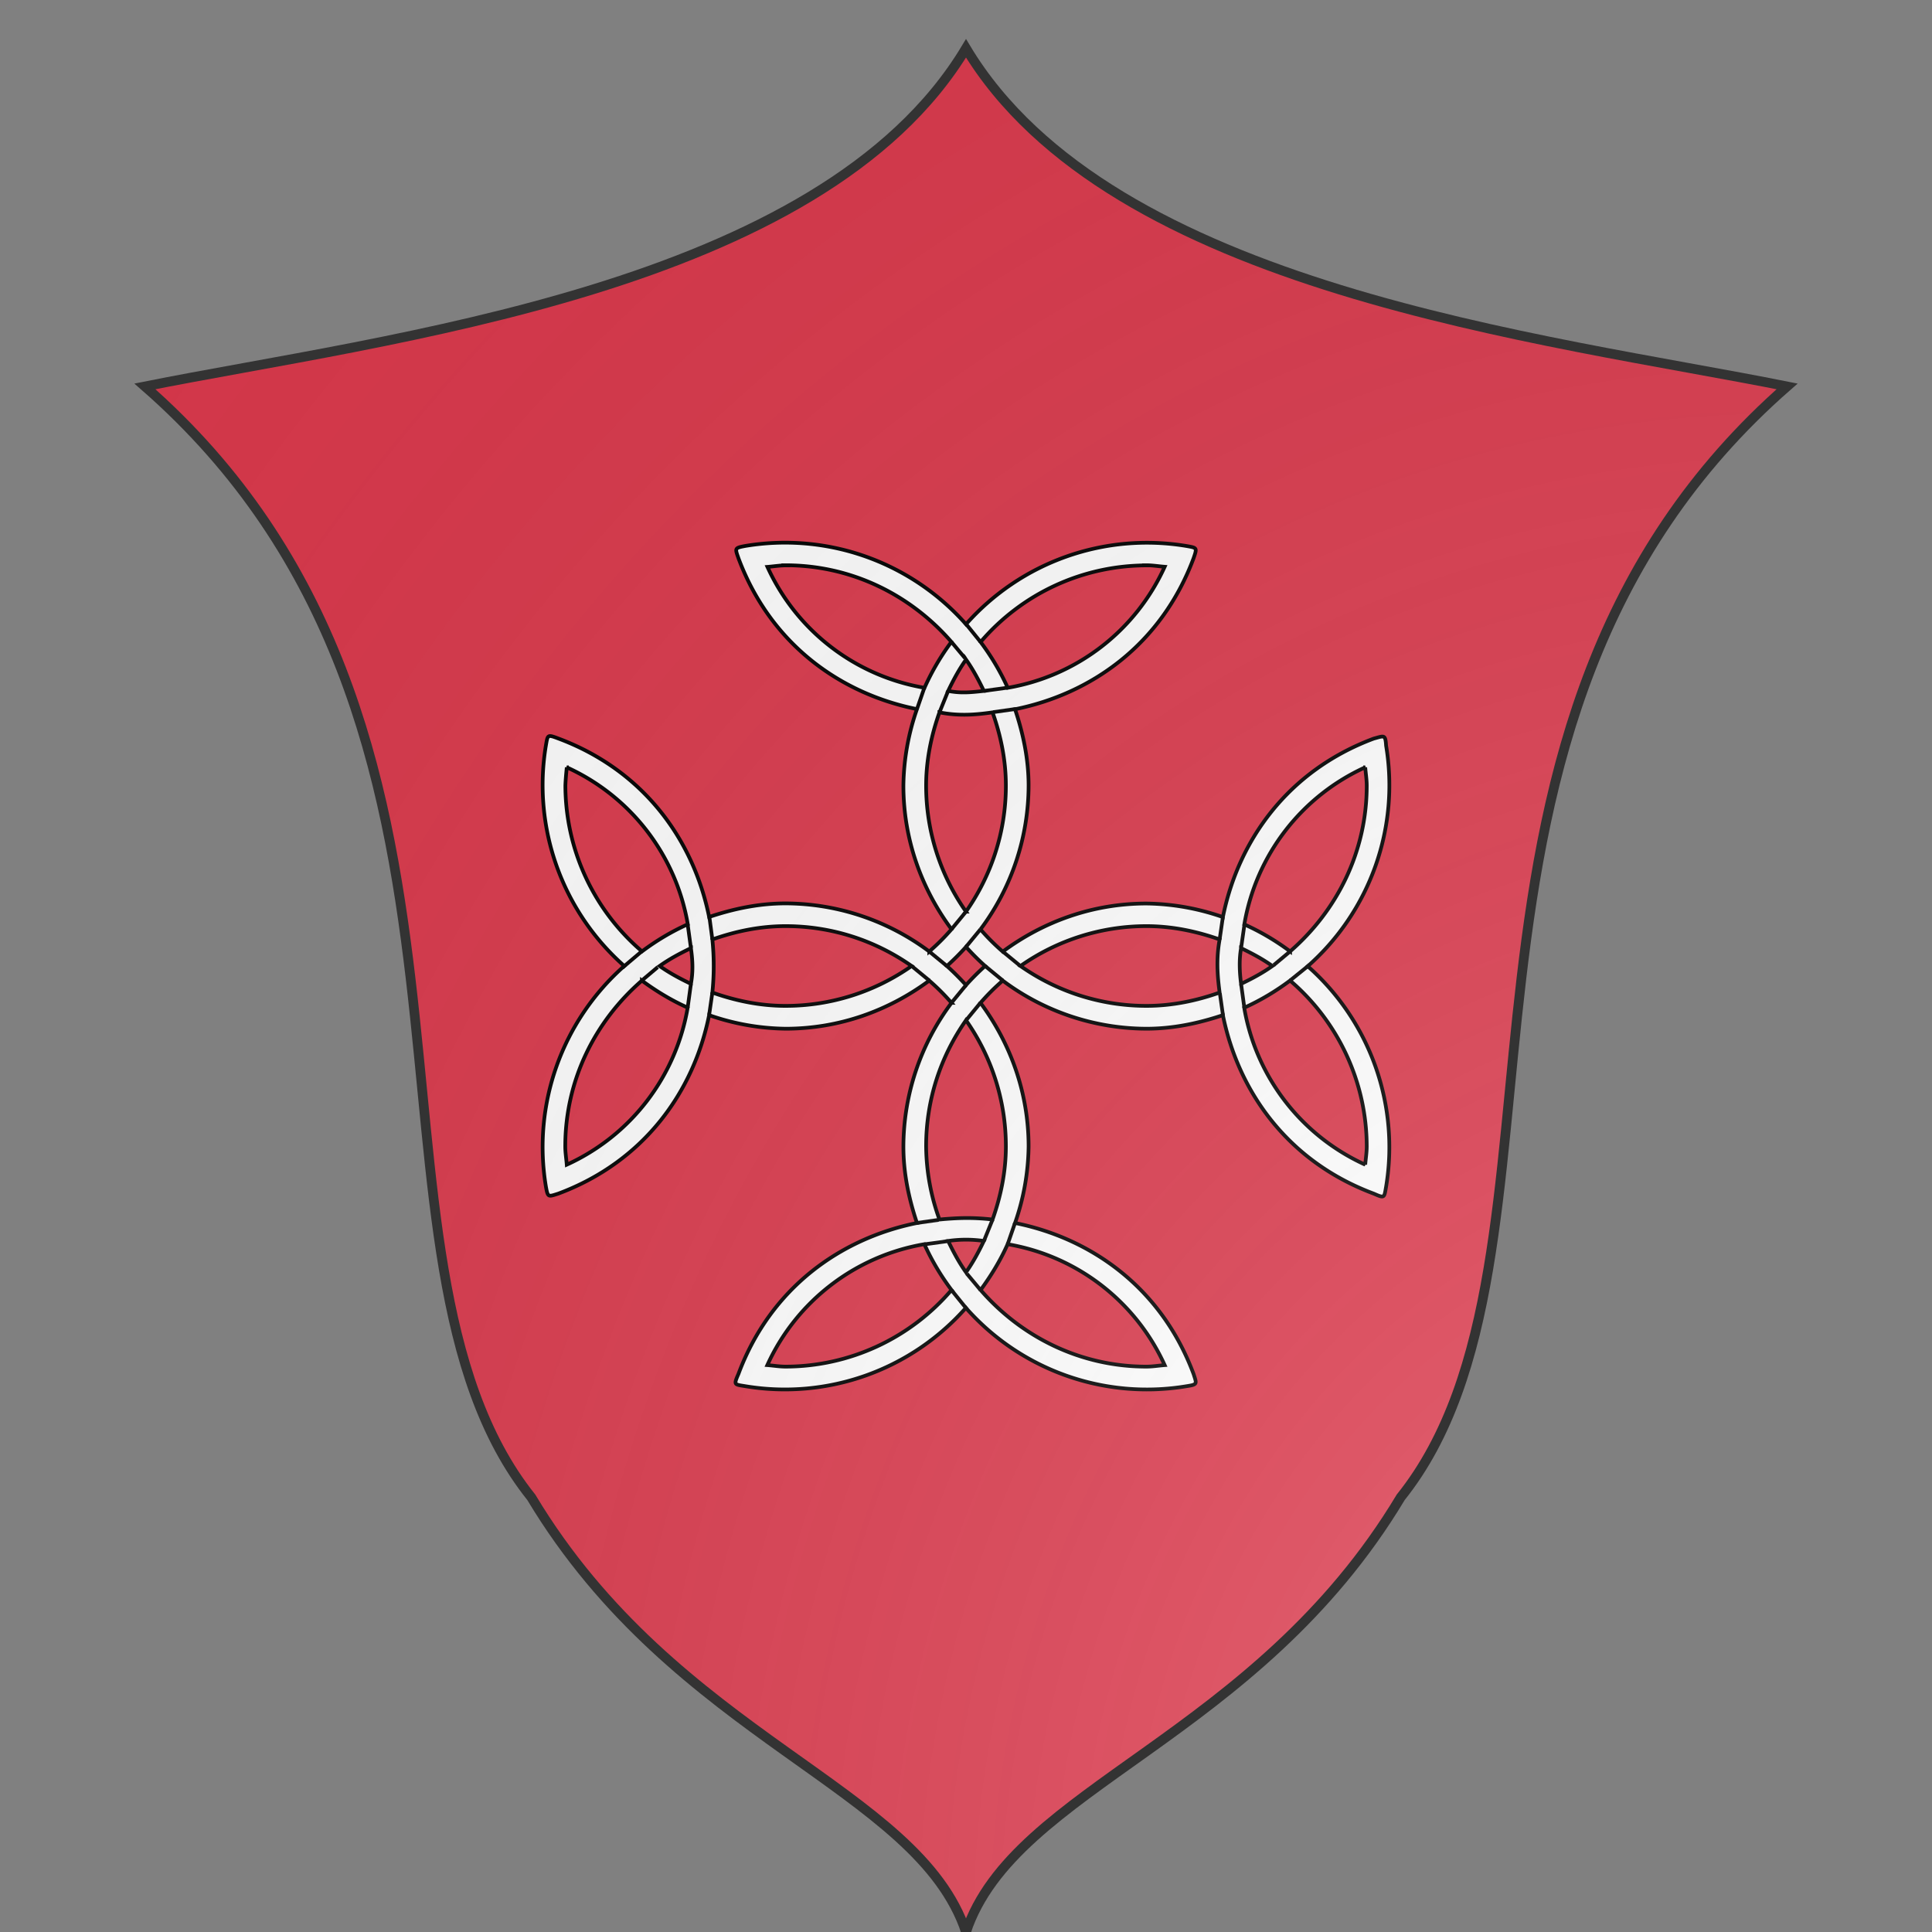 <svg xmlns="http://www.w3.org/2000/svg" id="burgCOA20" width="500" height="500" viewBox="0 0 200 200">
        <rect x="0" y="0" width="200" height="200" fill="#808080" stroke="none"/>
        <defs><clipPath id="fantasy1_burgCOA20"><path d="M 100,5 C 85,30 40,35 15,40 c 40,35 20,90 40,115 15,25 40,30 45,45 5,-15 30,-20 45,-45 20,-25 0,-80 40,-115 C 160,35 115,30 100,5 Z"/></clipPath><g id="crossCarolingian_burgCOA20" stroke-width=".32"><path d="M84.44 63.48a21 21 0 00-3.46.28c-.96.18-.91.2-.61 1.06 2.78 7.45 8.83 11.7 15.4 13.02a20.7 20.7 0 00-1.17 6.6c0 4.65 1.57 8.91 4.15 12.39-.6.69-1.23 1.32-1.92 1.92a20.77 20.77 0 00-12.4-4.15c-2.31 0-4.5.47-6.59 1.17-1.33-6.57-5.57-12.62-13.02-15.4-.93-.35-.9-.32-1.06.6A20.83 20.83 0 0070.52 100a20.83 20.83 0 00-6.76 19.03c.17.95.2.88 1.06.61 7.45-2.78 11.7-8.83 13.02-15.4a20.7 20.7 0 006.6 1.17c4.65 0 8.91-1.57 12.39-4.15.69.6 1.32 1.23 1.92 1.92a20.77 20.77 0 00-4.15 12.4c0 2.31.47 4.5 1.17 6.59-6.57 1.33-12.62 5.57-15.4 13.02-.42.97-.37.9.6 1.06a20.83 20.83 0 0019.02-6.76 20.83 20.83 0 0019.03 6.76c.97-.15.89-.19.61-1.06-2.78-7.45-8.83-11.7-15.4-13.02a20.7 20.7 0 001.17-6.6c0-4.65-1.57-8.91-4.15-12.39.6-.69 1.23-1.32 1.92-1.92a20.77 20.77 0 0012.4 4.15c2.31 0 4.5-.47 6.59-1.17 1.33 6.57 5.57 12.62 13.02 15.4.95.42.89.35 1.06-.6a20.83 20.83 0 00-6.76-19.02 20.83 20.83 0 006.76-19.03c-.06-1-.18-.84-1.06-.61-7.45 2.78-11.7 8.83-13.02 15.4a20.7 20.7 0 00-6.6-1.17c-4.65 0-8.91 1.57-12.39 4.15-.69-.6-1.32-1.23-1.92-1.92a20.77 20.77 0 004.15-12.4c0-2.31-.47-4.5-1.17-6.59 6.57-1.33 12.62-5.57 15.4-13.02.32-.92.3-.9-.6-1.06A20.83 20.83 0 00100 70.52a20.83 20.83 0 00-15.57-7.04zm0 1.95c5.74 0 10.82 2.6 14.3 6.61A20.86 20.86 0 0096.42 76a18.24 18.24 0 01-13.55-10.43c.52-.04 1.05-.13 1.58-.13zm31.12 0c.53 0 1.06.09 1.58.13A18.24 18.24 0 01103.6 76a20.86 20.86 0 00-2.34-3.95c3.58-4.19 8.8-6.6 14.31-6.61zM100 73.56c.6.85 1.09 1.77 1.54 2.71-1.24.14-2.05.2-3.08 0 .45-.94.94-1.86 1.54-2.7zm-2.29 4.56c1.59.31 2.99.23 4.58 0 .7 1.98 1.15 4.09 1.15 6.32 0 4.05-1.28 7.79-3.44 10.87a18.89 18.89 0 01-3.44-10.87c0-2.23.45-4.34 1.15-6.32zm-32.15 4.74A18.24 18.24 0 0176 96.4c-1.4.63-2.72 1.42-3.95 2.34a18.87 18.87 0 01-6.61-14.31c.02-.54.08-1.14.12-1.57zm68.88 0c.04.52.13 1.05.13 1.58 0 5.74-2.6 10.82-6.61 14.3a20.86 20.86 0 00-3.95-2.33 18.24 18.24 0 0110.43-13.55zm-50 13.7c4.05 0 7.79 1.28 10.87 3.44a18.9 18.9 0 01-10.87 3.44c-2.23 0-4.34-.45-6.32-1.15a22.6 22.6 0 000-4.58c1.98-.7 4.09-1.15 6.32-1.15zm31.12 0c2.23 0 4.34.45 6.32 1.15-.3 1.63-.2 3.09 0 4.58-1.98.7-4.09 1.15-6.32 1.15A18.9 18.9 0 01104.7 100a18.89 18.89 0 0110.87-3.44zM100 98.35a21.4 21.4 0 001.65 1.65 21.4 21.4 0 00-1.65 1.65 20.94 20.94 0 00-1.65-1.65 21.4 21.4 0 001.65-1.65zm-23.73.11c.17 1.2.18 2.08 0 3.08-.94-.45-1.86-.94-2.7-1.54.84-.6 1.76-1.09 2.7-1.54zm47.46 0c.94.45 1.86.94 2.7 1.54-.84.6-1.76 1.09-2.7 1.54-.13-.98-.18-2.08 0-3.08zm-51.69 2.8c1.23.9 2.53 1.7 3.95 2.33a18.24 18.24 0 01-10.43 13.55c-.04-.52-.13-1.05-.13-1.58 0-5.74 2.6-10.82 6.61-14.3zm55.92 0c4.18 3.57 6.6 8.8 6.61 14.3 0 .53-.09 1.06-.13 1.58A18.24 18.24 0 01124 103.6c1.4-.63 2.72-1.42 3.95-2.34zM100 104.68a18.9 18.9 0 013.44 10.87c0 2.23-.45 4.34-1.15 6.32-1.8-.2-3.05-.14-4.58 0a18.89 18.89 0 01-1.15-6.32c0-4.05 1.28-7.79 3.44-10.87zm1.54 19.04c-.45.94-.94 1.86-1.54 2.7-.6-.84-1.09-1.76-1.54-2.7a10.7 10.7 0 013.08 0zm-5.13.28c.63 1.4 1.42 2.72 2.34 3.95a18.87 18.87 0 01-14.31 6.61c-.53 0-1.06-.09-1.58-.13 2.5-5.5 7.58-9.41 13.54-10.43zm7.18 0a18.24 18.24 0 0113.55 10.43c-.52.04-1.05.13-1.58.13-5.74 0-10.82-2.6-14.3-6.61.9-1.23 1.7-2.53 2.33-3.95z"/><path d="M124.01 103.59l-.28-2.05"/><path d="M122.18 104.33l-.28-1.97"/><path d="M127.96 101.25l1.67-1.35"/><path d="M126.55 99.92l1.4-1.17"/><path d="M123.73 98.46l.3-2.1"/><path d="M121.88 97.71l.28-1.94"/><path d="M75.99 96.41l.28 2.05"/><path d="M77.84 95.6l.28 2.11"/><path d="M72 98.76l-1.63 1.38"/><path d="M73.4 100.1l-1.36 1.15"/><path d="M76.27 101.54l-.28 2.05"/><path d="M78.12 102.29l-.28 1.94"/><path d="M96.41 124.01l2.05-.28"/><path d="M95.67 122.18l1.97-.28"/><path d="M98.75 127.96l1.35 1.67"/><path d="M100.08 126.55l1.17 1.4"/><path d="M104.23 122.16l-.64 1.85"/><path d="M102.29 121.88l-.75 1.85"/><path d="M103.59 75.99l-2.05.28"/><path d="M104.33 77.82l-1.97.28"/><path d="M101.25 72.04l-1.35-1.67"/><path d="M99.92 73.45l-1.17-1.4"/><path d="M95.77 77.84l.64-1.85"/><path d="M97.71 78.12l.75-1.85"/><path d="M98.75 103.17l1.25-1.52"/><path d="M101.25 103.17l-1.25 1.52"/><path d="M101.25 96.83L100 98.35"/><path d="M100 95.31l-1.25 1.52"/><path d="M95.31 100l1.52 1.25"/><path d="M96.83 98.75l1.52 1.25"/><path d="M101.65 100l1.52 1.25"/><path d="M103.17 98.75l1.52 1.25"/></g><radialGradient id="backlight_burgCOA20" cx="100%" cy="100%" r="150%"><stop stop-color="#fff" stop-opacity=".3" offset="0"/><stop stop-color="#fff" stop-opacity=".15" offset=".25"/><stop stop-color="#000" stop-opacity="0" offset="1"/></radialGradient></defs>
        <g clip-path="url(#fantasy1_burgCOA20)"><rect x="0" y="0" width="200" height="200" fill="#d7374a"/><g fill="#fafafa" stroke="#000"><use href="#crossCarolingian_burgCOA20" transform="translate(-20 -20) scale(1.2)"/></g></g>
        <path d="M 100,5 C 85,30 40,35 15,40 c 40,35 20,90 40,115 15,25 40,30 45,45 5,-15 30,-20 45,-45 20,-25 0,-80 40,-115 C 160,35 115,30 100,5 Z" fill="url(#backlight_burgCOA20)" stroke="#333"/></svg>